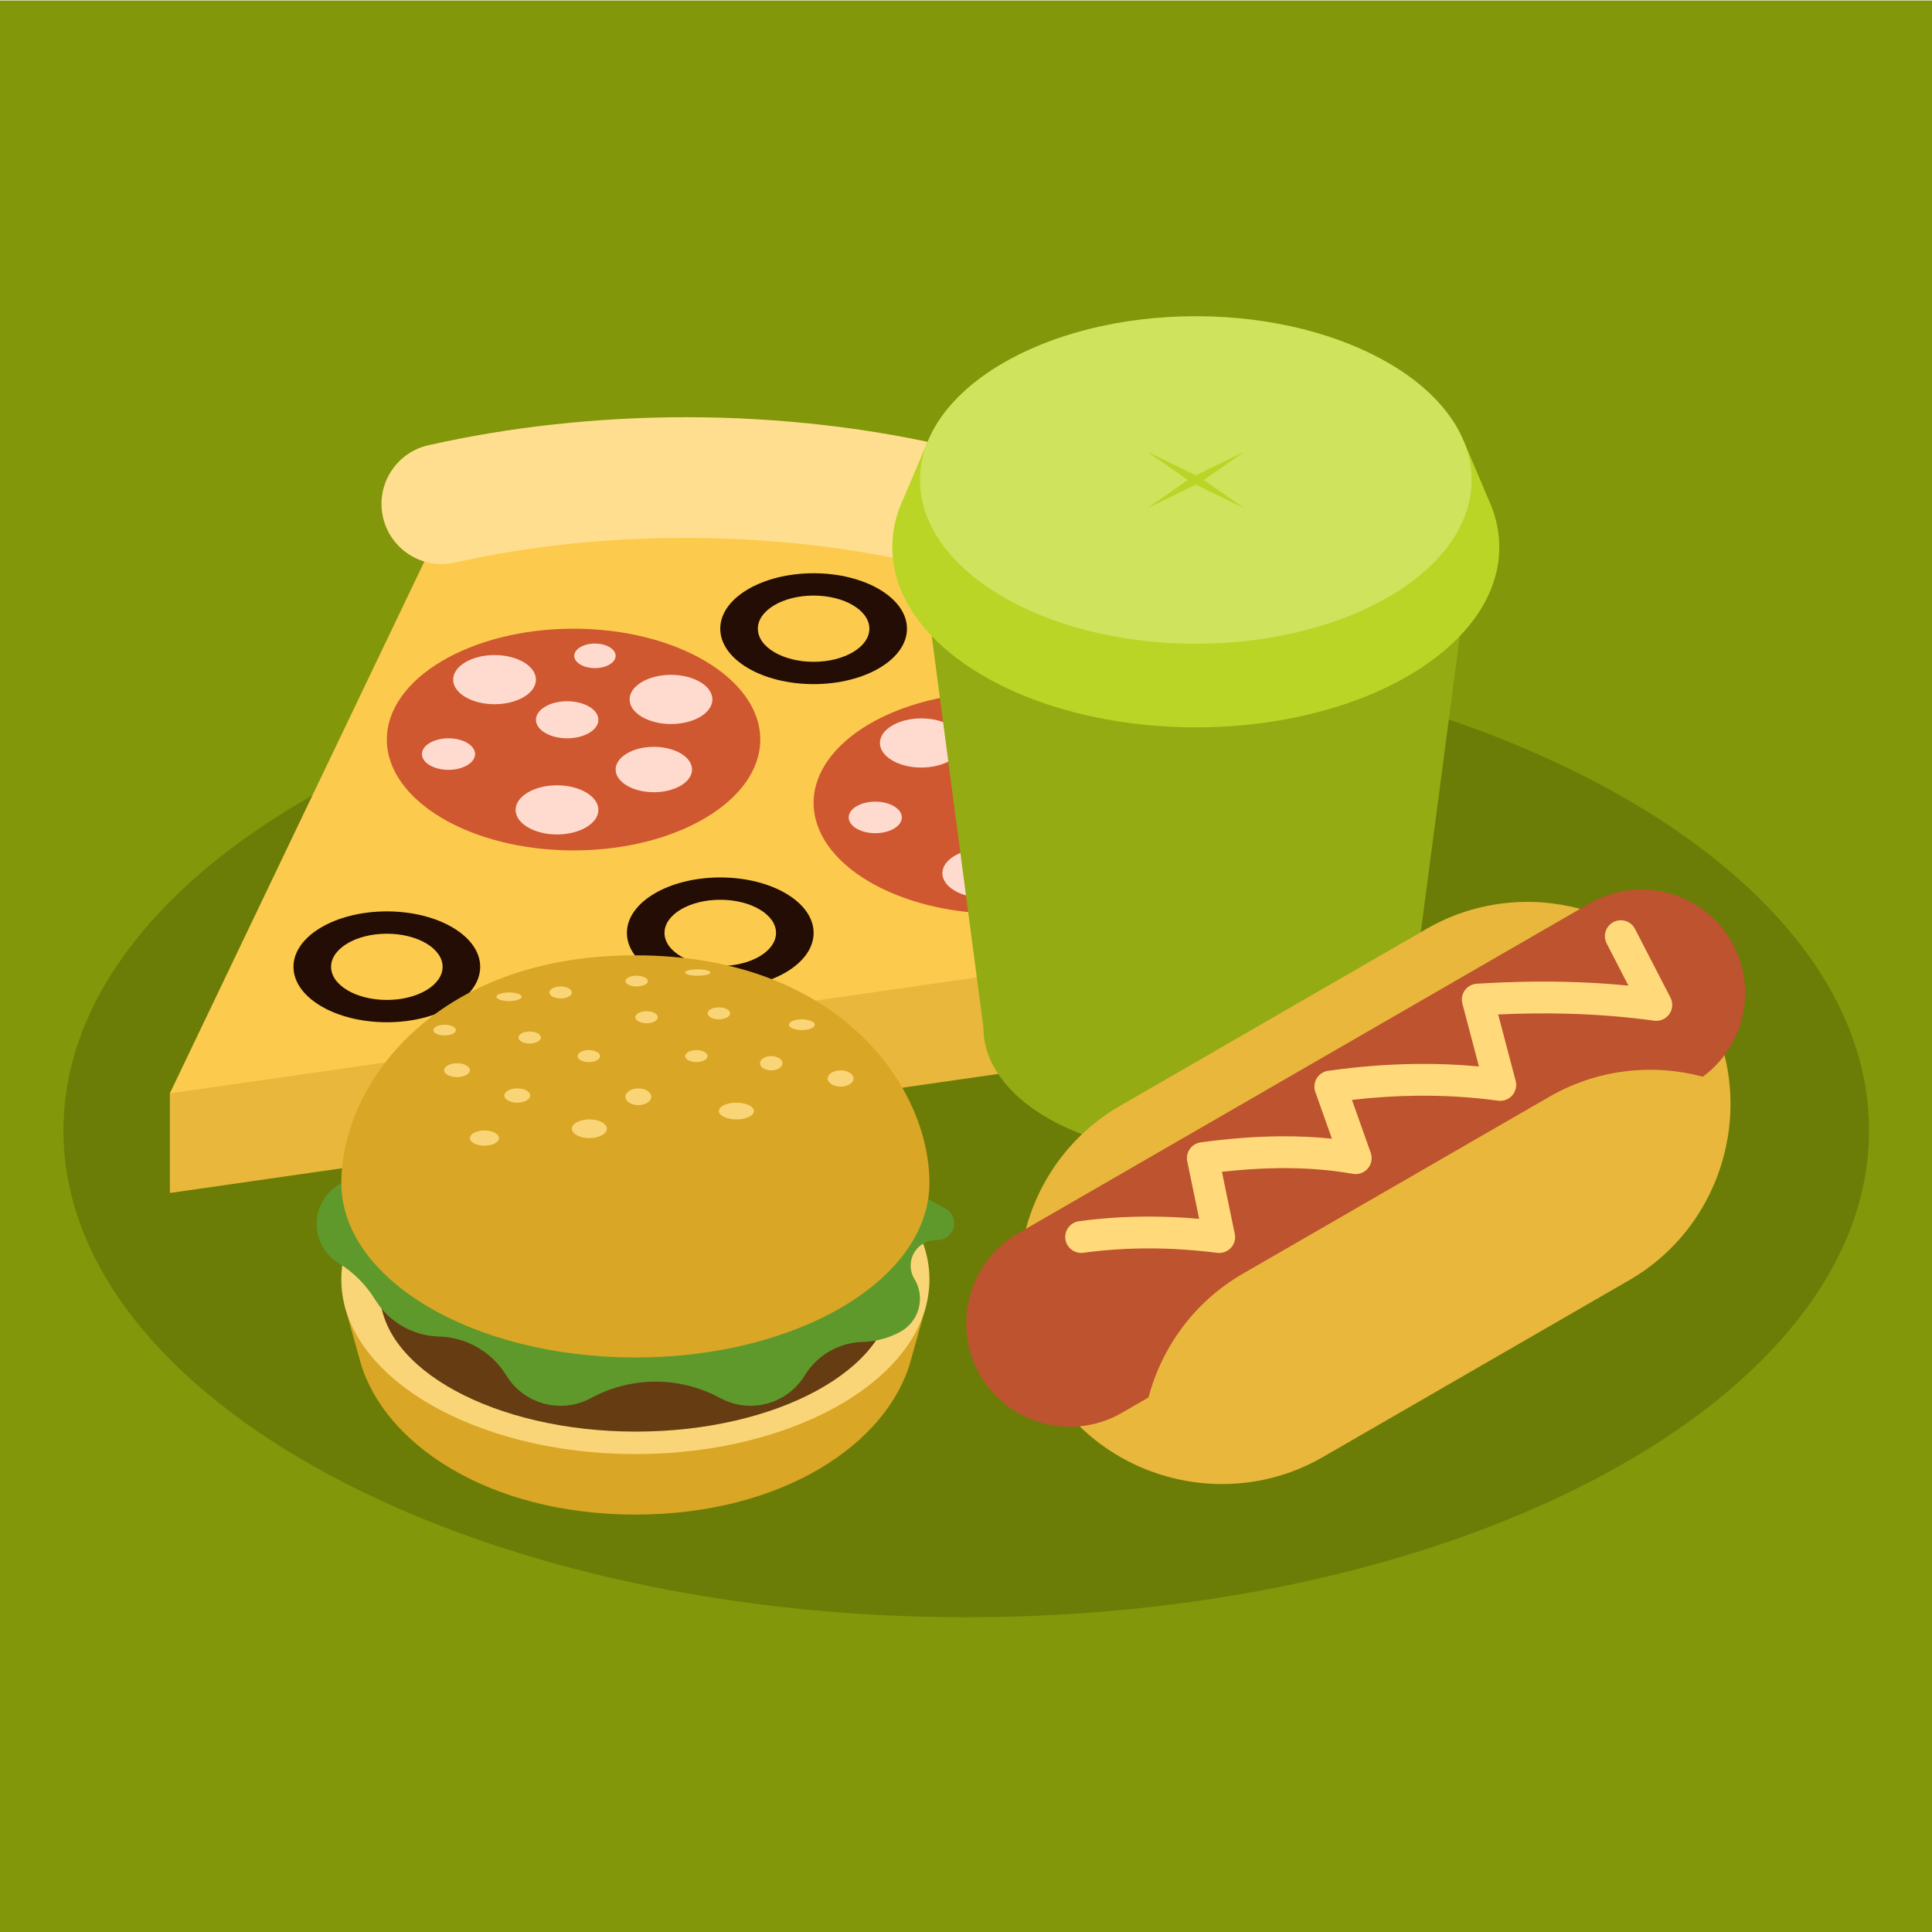 <?xml version="1.0" encoding="UTF-8" standalone="no"?>
<!-- Created with Inkscape (http://www.inkscape.org/) -->

<svg
   version="1.1"
   id="svg2"
   xml:space="preserve"
   width="800"
   height="800"
   viewBox="0 0 800 800"
   sodipodi:docname="fast-food-meals-publicdomainvectors.org.svg"
   inkscape:version="1.1.1 (3bf5ae0d25, 2021-09-20)"
   xmlns:inkscape="http://www.inkscape.org/namespaces/inkscape"
   xmlns:sodipodi="http://sodipodi.sourceforge.net/DTD/sodipodi-0.dtd"
   xmlns="http://www.w3.org/2000/svg"
   xmlns:svg="http://www.w3.org/2000/svg"><defs
     id="defs6"><clipPath
       clipPathUnits="userSpaceOnUse"
       id="clipPath16"><path
         d="M 0,600 H 600 V 0 H 0 Z"
         id="path14" /></clipPath></defs><sodipodi:namedview
     id="namedview4"
     pagecolor="#505050"
     bordercolor="#eeeeee"
     borderopacity="1"
     inkscape:pageshadow="0"
     inkscape:pageopacity="0"
     inkscape:pagecheckerboard="0"
     showgrid="false"
     inkscape:zoom="1.08125"
     inkscape:cx="400"
     inkscape:cy="547.97688"
     inkscape:window-width="1920"
     inkscape:window-height="1052"
     inkscape:window-x="0"
     inkscape:window-y="0"
     inkscape:window-maximized="1"
     inkscape:current-layer="g8" /><g
     id="g8"
     inkscape:groupmode="layer"
     inkscape:label="fast-food-meals-publicdomainvectors.org"
     transform="matrix(1.333,0,0,-1.333,0,800)"><path
       d="M 0,-0.297 H 600.297 V 600 H 0 Z"
       style="fill:#82970a;fill-opacity:1;fill-rule:evenodd;stroke:none"
       id="path18" /><path
       d="m 300.148,97.78 c 154.46,0 280.439,67.92 280.439,151.198 0,83.275 -125.979,151.196 -280.439,151.196 C 145.69,400.174 19.712,332.253 19.712,248.978 19.712,165.7 145.69,97.78 300.148,97.78"
       style="fill:#6b7d06;fill-opacity:1;fill-rule:evenodd;stroke:none"
       id="path20" /><path
       d="m 219.295,425.599 c 96.361,0 177.345,-39.086 200.448,-92.015 h 6.615 v -30.939 c 0,-6.731 -0.924,-13.333 -2.676,-19.77 L 52.769,229.566 v 30.941 l 89.604,156.321 c 23.782,5.653 49.739,8.771 76.922,8.771"
       style="fill:#e8b73c;fill-opacity:1;fill-rule:evenodd;stroke:none"
       id="path22" /><path
       d="m 219.295,456.539 c 114.358,0 207.063,-55.049 207.063,-122.955 0,-6.73 -0.924,-13.333 -2.676,-19.769 l -370.913,-53.308 -0.008,0.006 89.612,187.255 c 23.782,5.654 49.739,8.771 76.922,8.771"
       style="fill:#fccb4e;fill-opacity:1;fill-rule:evenodd;stroke:none"
       id="path24" /><path
       d="m 141.292,425.39 c -10.066,-2.263 -20.063,4.061 -22.327,14.129 -2.264,10.066 4.061,20.063 14.127,22.326 12.636,2.847 25.765,5.038 39.25,6.495 13.401,1.449 26.991,2.208 40.627,2.208 59.564,0 113.819,-13.774 153.383,-36.041 42.836,-24.11 69.333,-58.516 69.333,-97.503 0,-3.854 -0.299,-7.822 -0.881,-11.886 -0.577,-4.045 -1.413,-7.946 -2.491,-11.696 -2.829,-9.946 -13.186,-15.712 -23.13,-12.884 -9.947,2.83 -15.714,13.188 -12.885,23.133 0.664,2.311 1.157,4.555 1.465,6.718 0.291,2.036 0.442,4.24 0.442,6.615 0,24.416 -19.167,47.414 -50.154,64.854 -34.26,19.282 -81.994,31.209 -135.082,31.209 -12.792,0 -25.049,-0.659 -36.674,-1.915 -12.202,-1.318 -23.905,-3.261 -35.003,-5.762"
       style="fill:#ffdf8f;fill-opacity:1;fill-rule:evenodd;stroke:none"
       id="path26" /><path
       d="m 178.168,335.975 c 31.945,0 58.001,15.471 58.001,34.441 0,18.969 -26.056,34.44 -58.001,34.44 -31.946,0 -58.001,-15.471 -58.001,-34.44 0,-18.97 26.055,-34.441 58.001,-34.441"
       style="fill:#cf5830;fill-opacity:1;fill-rule:evenodd;stroke:none"
       id="path28" /><path
       d="m 176.185,370.804 c 5.341,0 9.698,2.587 9.698,5.759 0,3.173 -4.357,5.759 -9.698,5.759 -5.343,0 -9.7,-2.586 -9.7,-5.759 0,-3.172 4.357,-5.759 9.7,-5.759"
       style="fill:#ffdbcf;fill-opacity:1;fill-rule:evenodd;stroke:none"
       id="path30" /><path
       d="m 153.626,381.393 c 7.082,0 12.859,3.43 12.859,7.635 0,4.205 -5.777,7.636 -12.859,7.636 -7.083,0 -12.858,-3.431 -12.858,-7.636 0,-4.205 5.775,-7.635 12.858,-7.635"
       style="fill:#ffdbcf;fill-opacity:1;fill-rule:evenodd;stroke:none"
       id="path32" /><path
       d="m 139.32,361.005 c 4.544,0 8.251,2.201 8.251,4.9 0,2.699 -3.707,4.9 -8.251,4.9 -4.546,0 -8.252,-2.201 -8.252,-4.9 0,-2.699 3.706,-4.9 8.252,-4.9"
       style="fill:#ffdbcf;fill-opacity:1;fill-rule:evenodd;stroke:none"
       id="path34" /><path
       d="m 173.024,340.933 c 7.082,0 12.859,3.429 12.859,7.634 0,4.206 -5.777,7.637 -12.859,7.637 -7.081,0 -12.858,-3.431 -12.858,-7.637 0,-4.205 5.777,-7.634 12.858,-7.634"
       style="fill:#ffdbcf;fill-opacity:1;fill-rule:evenodd;stroke:none"
       id="path36" /><path
       d="m 203.109,354.057 c 6.539,0 11.871,3.166 11.871,7.048 0,3.883 -5.332,7.05 -11.871,7.05 -6.538,0 -11.871,-3.167 -11.871,-7.05 0,-3.882 5.333,-7.048 11.871,-7.048"
       style="fill:#ffdbcf;fill-opacity:1;fill-rule:evenodd;stroke:none"
       id="path38" /><path
       d="m 208.441,375.245 c 7.081,0 12.857,3.43 12.857,7.635 0,4.205 -5.776,7.636 -12.857,7.636 -7.083,0 -12.86,-3.431 -12.86,-7.636 0,-4.205 5.777,-7.635 12.86,-7.635"
       style="fill:#ffdbcf;fill-opacity:1;fill-rule:evenodd;stroke:none"
       id="path40" /><path
       d="m 184.809,392.607 c 3.54,0 6.429,1.715 6.429,3.817 0,2.103 -2.889,3.818 -6.429,3.818 -3.542,0 -6.43,-1.715 -6.43,-3.818 0,-2.102 2.888,-3.817 6.43,-3.817"
       style="fill:#ffdbcf;fill-opacity:1;fill-rule:evenodd;stroke:none"
       id="path42" /><path
       d="m 310.738,316.301 c 31.946,0 58.001,15.471 58.001,34.441 0,18.969 -26.055,34.441 -58.001,34.441 -31.945,0 -58,-15.472 -58,-34.441 0,-18.97 26.055,-34.441 58,-34.441"
       style="fill:#cf5830;fill-opacity:1;fill-rule:evenodd;stroke:none"
       id="path44" /><path
       d="m 308.755,351.131 c 5.343,0 9.699,2.587 9.699,5.76 0,3.172 -4.356,5.758 -9.699,5.758 -5.341,0 -9.7,-2.586 -9.7,-5.758 0,-3.173 4.359,-5.76 9.7,-5.76"
       style="fill:#ffdbcf;fill-opacity:1;fill-rule:evenodd;stroke:none"
       id="path46" /><path
       d="m 286.198,361.719 c 7.082,0 12.859,3.43 12.859,7.635 0,4.206 -5.777,7.636 -12.859,7.636 -7.081,0 -12.858,-3.43 -12.858,-7.636 0,-4.205 5.777,-7.635 12.858,-7.635"
       style="fill:#ffdbcf;fill-opacity:1;fill-rule:evenodd;stroke:none"
       id="path48" /><path
       d="m 271.891,341.332 c 4.545,0 8.252,2.2 8.252,4.899 0,2.699 -3.707,4.9 -8.252,4.9 -4.544,0 -8.251,-2.201 -8.251,-4.9 0,-2.699 3.707,-4.899 8.251,-4.899"
       style="fill:#ffdbcf;fill-opacity:1;fill-rule:evenodd;stroke:none"
       id="path50" /><path
       d="m 305.598,321.26 c 7.081,0 12.856,3.429 12.856,7.635 0,4.205 -5.775,7.635 -12.856,7.635 -7.083,0 -12.861,-3.43 -12.861,-7.635 0,-4.206 5.778,-7.635 12.861,-7.635"
       style="fill:#ffdbcf;fill-opacity:1;fill-rule:evenodd;stroke:none"
       id="path52" /><path
       d="m 335.681,334.383 c 6.539,0 11.871,3.167 11.871,7.049 0,3.883 -5.332,7.049 -11.871,7.049 -6.538,0 -11.871,-3.166 -11.871,-7.049 0,-3.882 5.333,-7.049 11.871,-7.049"
       style="fill:#ffdbcf;fill-opacity:1;fill-rule:evenodd;stroke:none"
       id="path54" /><path
       d="m 341.013,355.57 c 7.081,0 12.858,3.431 12.858,7.637 0,4.205 -5.777,7.635 -12.858,7.635 -7.083,0 -12.859,-3.43 -12.859,-7.635 0,-4.206 5.776,-7.637 12.859,-7.637"
       style="fill:#ffdbcf;fill-opacity:1;fill-rule:evenodd;stroke:none"
       id="path56" /><path
       d="m 317.379,372.934 c 3.543,0 6.431,1.715 6.431,3.818 0,2.102 -2.888,3.817 -6.431,3.817 -3.54,0 -6.428,-1.715 -6.428,-3.817 0,-2.103 2.888,-3.818 6.428,-3.818"
       style="fill:#ffdbcf;fill-opacity:1;fill-rule:evenodd;stroke:none"
       id="path58" /><path
       d="m 120.167,310.104 c -9.566,0 -17.323,-4.604 -17.323,-10.284 0,-5.681 7.757,-10.288 17.323,-10.288 9.566,0 17.321,4.607 17.321,10.288 0,5.68 -7.755,10.284 -17.321,10.284 m 0,6.936 c 16.015,0 28.998,-7.71 28.998,-17.22 0,-9.511 -12.983,-17.221 -28.998,-17.221 -16.017,0 -29,7.71 -29,17.221 0,9.51 12.983,17.22 29,17.22"
       style="fill:#240d05;fill-opacity:1;fill-rule:evenodd;stroke:none"
       id="path60" /><path
       d="m 252.738,415.142 c -9.566,0 -17.322,-4.604 -17.322,-10.285 0,-5.681 7.756,-10.287 17.322,-10.287 9.567,0 17.323,4.606 17.323,10.287 0,5.681 -7.756,10.285 -17.323,10.285 m 0,6.935 c 16.017,0 29,-7.709 29,-17.22 0,-9.511 -12.983,-17.22 -29,-17.22 -16.014,0 -28.999,7.709 -28.999,17.22 0,9.511 12.985,17.22 28.999,17.22"
       style="fill:#240d05;fill-opacity:1;fill-rule:evenodd;stroke:none"
       id="path62" /><path
       d="m 223.739,320.648 c -9.568,0 -17.323,-4.605 -17.323,-10.285 0,-5.681 7.755,-10.287 17.323,-10.287 9.566,0 17.322,4.606 17.322,10.287 0,5.68 -7.756,10.285 -17.322,10.285 m 0,6.935 c 16.015,0 28.999,-7.711 28.999,-17.22 0,-9.511 -12.984,-17.221 -28.999,-17.221 -16.016,0 -29.001,7.71 -29.001,17.221 0,9.509 12.985,17.22 29.001,17.22"
       style="fill:#240d05;fill-opacity:1;fill-rule:evenodd;stroke:none"
       id="path64" /><path
       d="m 437.424,280.895 c 0,-21.632 -29.533,-39.169 -65.965,-39.169 -36.43,0 -65.963,17.537 -65.963,39.169 l -19.712,149.293 85.675,9.152 85.677,-9.152 z"
       style="fill:#94ab13;fill-opacity:1;fill-rule:evenodd;stroke:none"
       id="path66" /><path
       d="m 371.459,486.171 c 31.975,0 60.225,-9.452 77.273,-23.907 l 6.029,0.728 7.417,-17.51 h -10e-4 c 2.32,-4.861 3.561,-9.992 3.561,-15.294 0,-30.919 -42.209,-55.983 -94.279,-55.983 -52.068,0 -94.278,25.064 -94.278,55.983 0,5.302 1.241,10.433 3.562,15.294 h -10e-4 l 7.417,17.51 6.029,-0.728 c 17.046,14.455 45.298,23.907 77.271,23.907"
       style="fill:#bad526;fill-opacity:1;fill-rule:evenodd;stroke:none"
       id="path68" /><path
       d="m 371.459,400.174 c 47.189,0 85.677,22.853 85.677,50.874 0,28.021 -38.488,50.876 -85.677,50.876 -47.188,0 -85.673,-22.855 -85.673,-50.876 0,-28.021 38.485,-50.874 85.673,-50.874"
       style="fill:#cfe35d;fill-opacity:1;fill-rule:evenodd;stroke:none"
       id="path70" /><path
       d="m 347.941,256.65 95.17,54.947 c 30.006,17.323 68.73,6.947 86.054,-23.059 17.323,-30.006 6.948,-68.73 -23.059,-86.054 l -95.169,-54.946 c -30.006,-17.326 -68.731,-6.947 -86.054,23.059 -17.325,30.006 -6.947,68.73 23.058,86.053"
       style="fill:#e8b73c;fill-opacity:1;fill-rule:evenodd;stroke:none"
       id="path72" /><path
       d="m 316.223,217.005 177.612,102.544 c 15.337,8.855 35.129,3.551 43.982,-11.785 8.267,-14.317 4.193,-32.517 -8.861,-42.076 -15.575,4.151 -32.722,2.409 -47.697,-6.238 l -95.17,-54.946 c -15.06,-8.694 -25.172,-22.78 -29.321,-38.449 l -8.348,-4.818 c -15.336,-8.855 -35.128,-3.551 -43.982,11.785 -8.855,15.336 -3.552,35.128 11.785,43.983"
       style="fill:#bd532f;fill-opacity:1;fill-rule:evenodd;stroke:none"
       id="path74" /><path
       d="m 336.506,210.99 c -2.707,-0.364 -5.197,1.536 -5.562,4.243 -0.363,2.708 1.536,5.197 4.244,5.562 7.343,0.996 14.709,1.459 22.094,1.438 5.126,-0.013 10.197,-0.251 15.218,-0.691 l -3.699,17.862 c -0.545,2.675 1.181,5.285 3.856,5.832 0.11,0.024 0.221,0.04 0.329,0.056 8.345,1.135 16.626,1.819 24.819,1.879 5.394,0.039 10.71,-0.192 15.93,-0.74 l -5.151,14.538 c -0.909,2.578 0.443,5.406 3.022,6.314 0.378,0.134 0.76,0.219 1.142,0.259 9.066,1.28 18.103,2.004 27.103,2.113 6.578,0.08 13.097,-0.171 19.556,-0.776 l -5.14,19.504 c -0.697,2.644 0.881,5.35 3.525,6.047 0.339,0.089 0.678,0.139 1.012,0.157 8.994,0.545 18.151,0.793 27.569,0.569 6.41,-0.15 12.896,-0.521 19.472,-1.169 l -6.756,13.084 c -1.253,2.429 -0.298,5.412 2.131,6.665 2.428,1.251 5.414,0.296 6.666,-2.131 l 11.024,-21.349 c 0.447,-0.872 0.644,-1.882 0.503,-2.927 -0.363,-2.707 -2.853,-4.607 -5.561,-4.242 -9.476,1.301 -18.691,1.976 -27.713,2.188 -6.964,0.166 -13.876,0.055 -20.751,-0.253 l 5.436,-20.622 c 0.158,-0.61 0.206,-1.256 0.117,-1.919 -0.363,-2.708 -2.853,-4.608 -5.561,-4.245 -8.4,1.148 -16.873,1.641 -25.413,1.537 -6.584,-0.08 -13.252,-0.517 -19.997,-1.287 l 5.748,-16.218 c 0.342,-0.835 0.46,-1.774 0.292,-2.728 -0.47,-2.697 -3.038,-4.501 -5.736,-4.031 -7.35,1.299 -14.838,1.835 -22.431,1.779 -5.976,-0.043 -12.074,-0.451 -18.269,-1.144 l 3.907,-18.867 c 0.182,-0.625 0.244,-1.298 0.161,-1.985 -0.333,-2.718 -2.805,-4.652 -5.524,-4.321 -7.052,0.883 -14.002,1.363 -20.836,1.381 -6.904,0.017 -13.83,-0.417 -20.776,-1.362"
       style="fill:#ffd97a;fill-opacity:1;fill-rule:evenodd;stroke:none"
       id="path76" /><path
       d="m 197.371,231.414 c 39.601,0 72.921,-15.956 82.736,-37.63 l 7.696,1.217 -4.928,-17.642 c -7.2,-25.772 -39.988,-47.695 -85.504,-47.695 -45.517,0 -78.303,21.923 -85.505,47.695 l -4.928,17.642 7.697,-1.217 c 9.816,21.674 43.136,37.63 82.736,37.63"
       style="fill:#d9a625;fill-opacity:1;fill-rule:evenodd;stroke:none"
       id="path78" /><path
       d="m 197.371,148.454 c 50.312,0 91.347,24.364 91.347,54.24 0,29.875 -41.035,54.243 -91.347,54.243 -50.31,0 -91.345,-24.368 -91.345,-54.243 0,-29.876 41.035,-54.24 91.345,-54.24"
       style="fill:#fad578;fill-opacity:1;fill-rule:evenodd;stroke:none"
       id="path80" /><path
       d="m 197.546,155.441 c 43.813,0 79.547,19.497 79.547,43.4 0,23.902 -35.734,43.397 -79.547,43.397 -43.813,0 -79.547,-19.495 -79.547,-43.397 0,-23.903 35.734,-43.4 79.547,-43.4"
       style="fill:#663c12;fill-opacity:1;fill-rule:evenodd;stroke:none"
       id="path82" /><path
       d="m 286.472,229.566 1.05,-1.463 6.124,-3.326 c 2.132,-1.156 3.191,-3.622 2.563,-5.964 -0.627,-2.341 -2.778,-3.948 -5.201,-3.884 -2.902,0.077 -5.612,-1.442 -7.063,-3.955 -1.451,-2.514 -1.411,-5.619 0.106,-8.095 1.683,-2.746 2.166,-6.066 1.331,-9.176 -0.835,-3.113 -2.911,-5.745 -5.741,-7.283 -3.583,-1.945 -7.572,-3.015 -11.645,-3.121 -7.379,-0.193 -14.159,-4.108 -18.015,-10.401 -5.489,-8.957 -17.031,-12.049 -26.262,-7.036 -12.518,6.796 -27.624,6.796 -40.142,0 -9.253,-5.025 -20.822,-1.925 -26.324,7.054 -4.47,7.295 -12.328,11.833 -20.88,12.056 -8.131,0.213 -15.602,4.525 -19.85,11.46 -2.836,4.628 -6.727,8.52 -11.356,11.357 -6.595,4.039 -8.768,12.598 -4.901,19.296 3.866,6.698 12.364,9.095 19.162,5.404 2.338,-0.091 85.069,-5.671 106.498,-4.211 z"
       style="fill:#5f992c;fill-opacity:1;fill-rule:evenodd;stroke:none"
       id="path84" /><path
       d="m 197.371,303.393 c 63.047,0 91.345,-40.733 91.345,-70.69 0,-29.957 -40.898,-54.241 -91.345,-54.241 -50.449,0 -91.345,24.284 -91.345,54.241 0,29.957 28.298,70.69 91.345,70.69"
       style="fill:#d9a625;fill-opacity:1;fill-rule:evenodd;stroke:none"
       id="path86" /><path
       d="m 216.326,273.952 c 1.927,0 3.488,-0.836 3.488,-1.866 0,-1.032 -1.561,-1.869 -3.488,-1.869 -1.925,0 -3.487,0.837 -3.487,1.869 0,1.03 1.562,1.866 3.487,1.866 m 6.977,13.282 c 1.925,0 3.489,-0.837 3.489,-1.867 0,-1.031 -1.564,-1.866 -3.489,-1.866 -1.925,0 -3.489,0.835 -3.489,1.866 0,1.03 1.564,1.867 3.489,1.867 m -58.774,-7.508 c 1.928,0 3.49,-0.836 3.49,-1.867 0,-1.03 -1.562,-1.868 -3.49,-1.868 -1.925,0 -3.487,0.838 -3.487,1.868 0,1.031 1.562,1.867 3.487,1.867 m 9.626,13.998 c 1.925,0 3.487,-0.834 3.487,-1.867 0,-1.03 -1.562,-1.866 -3.487,-1.866 -1.927,0 -3.488,0.836 -3.488,1.866 0,1.033 1.561,1.867 3.488,1.867 m 8.748,-19.772 c 1.928,0 3.49,-0.836 3.49,-1.866 0,-1.032 -1.562,-1.869 -3.49,-1.869 -1.925,0 -3.487,0.837 -3.487,1.869 0,1.03 1.562,1.866 3.487,1.866 m 14.876,23.099 c 1.926,0 3.488,-0.745 3.488,-1.663 0,-0.918 -1.562,-1.664 -3.488,-1.664 -1.927,0 -3.489,0.746 -3.489,1.664 0,0.918 1.562,1.663 3.489,1.663 m 18.969,1.99 c 2.158,0 3.909,-0.447 3.909,-0.995 0,-0.55 -1.751,-0.995 -3.909,-0.995 -2.159,0 -3.909,0.445 -3.909,0.995 0,0.548 1.75,0.995 3.909,0.995 m -18.444,-36.988 c 2.217,0 4.015,-1.164 4.015,-2.598 0,-1.434 -1.798,-2.599 -4.015,-2.599 -2.217,0 -4.014,1.165 -4.014,2.599 0,1.434 1.797,2.598 4.014,2.598 m 41.272,10.033 c 1.926,0 3.488,-0.994 3.488,-2.219 0,-1.222 -1.562,-2.214 -3.488,-2.214 -1.925,0 -3.487,0.992 -3.487,2.214 0,1.225 1.562,2.219 3.487,2.219 m 9.504,11.415 c 2.216,0 4.015,-0.745 4.015,-1.663 0,-0.918 -1.799,-1.664 -4.015,-1.664 -2.216,0 -4.015,0.746 -4.015,1.664 0,0.918 1.799,1.663 4.015,1.663 M 141.957,269.867 c 2.218,0 4.015,-0.965 4.015,-2.157 0,-1.192 -1.797,-2.157 -4.015,-2.157 -2.216,0 -4.014,0.965 -4.014,2.157 0,1.192 1.798,2.157 4.014,2.157 m 18.725,-7.814 c 2.217,0 4.013,-0.993 4.013,-2.218 0,-1.223 -1.796,-2.216 -4.013,-2.216 -2.218,0 -4.014,0.993 -4.014,2.216 0,1.225 1.796,2.218 4.014,2.218 m -2.557,29.804 c 2.16,0 3.909,-0.598 3.909,-1.339 0,-0.743 -1.749,-1.343 -3.909,-1.343 -2.157,0 -3.909,0.6 -3.909,1.343 0,0.741 1.752,1.339 3.909,1.339 m -20.018,-10.019 c 1.925,0 3.488,-0.747 3.488,-1.668 0,-0.923 -1.563,-1.668 -3.488,-1.668 -1.925,0 -3.488,0.745 -3.488,1.668 0,0.921 1.563,1.668 3.488,1.668 m 90.639,-24.219 c 3.004,0 5.442,-1.163 5.442,-2.597 0,-1.435 -2.438,-2.598 -5.442,-2.598 -3.007,0 -5.443,1.163 -5.443,2.598 0,1.434 2.436,2.597 5.443,2.597 m 32.379,10.034 c 2.218,0 4.014,-1.131 4.014,-2.523 0,-1.391 -1.796,-2.52 -4.014,-2.52 -2.218,0 -4.014,1.129 -4.014,2.52 0,1.392 1.796,2.523 4.014,2.523 M 150.489,248.978 c 2.497,0 4.519,-1.057 4.519,-2.36 0,-1.302 -2.022,-2.356 -4.519,-2.356 -2.495,0 -4.517,1.054 -4.517,2.356 0,1.303 2.022,2.36 4.517,2.36 m 32.595,3.446 c 3.007,0 5.443,-1.3 5.443,-2.902 0,-1.604 -2.436,-2.903 -5.443,-2.903 -3.004,0 -5.442,1.299 -5.442,2.903 0,1.602 2.438,2.902 5.442,2.902 m 17.775,33.601 c 1.927,0 3.488,-0.837 3.488,-1.865 0,-1.032 -1.561,-1.868 -3.488,-1.868 -1.927,0 -3.488,0.836 -3.488,1.868 0,1.028 1.561,1.865 3.488,1.865"
       style="fill:#fad578;fill-opacity:1;fill-rule:evenodd;stroke:none"
       id="path88" /><path
       d="m 356.312,459.889 15.147,-7.393 15.148,7.393 -12.667,-8.841 12.667,-8.839 -15.148,7.392 -15.147,-7.392 12.667,8.839 z"
       style="fill:#bad526;fill-opacity:1;fill-rule:evenodd;stroke:none"
       id="path90" /></g></svg>
